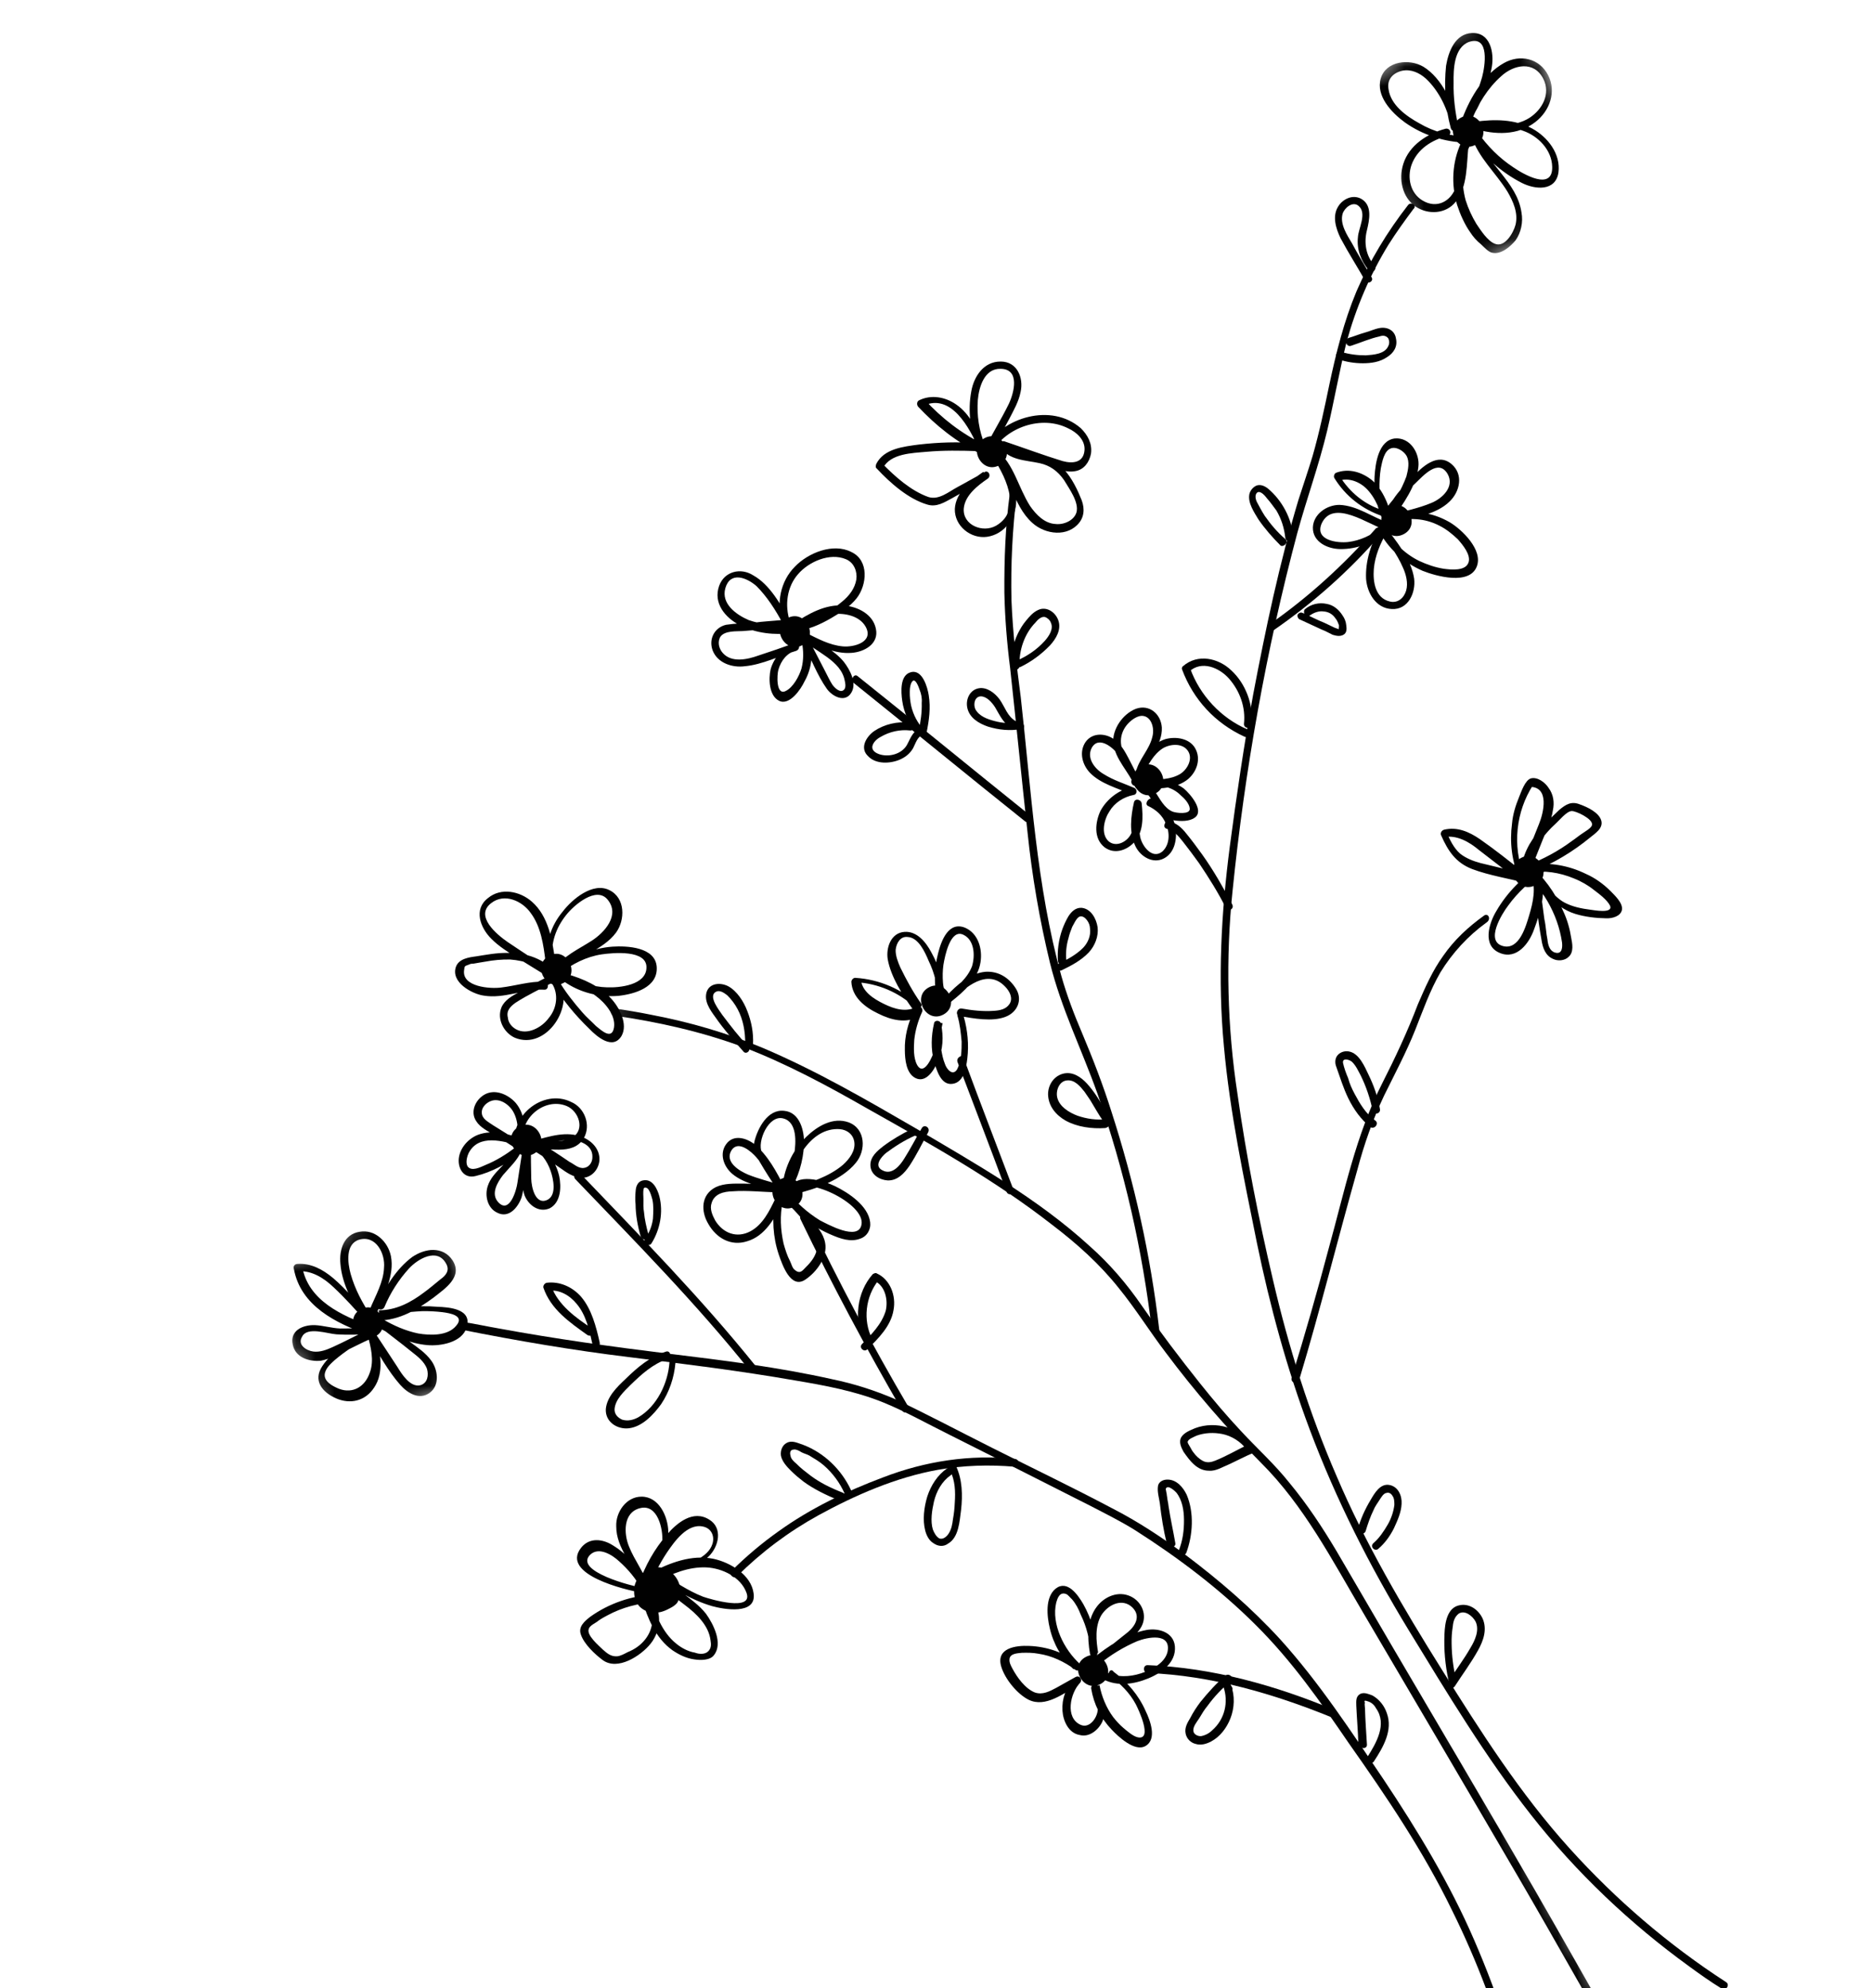 <svg width="98" height="104" viewBox="0 0 98 104" fill="none" xmlns="http://www.w3.org/2000/svg">
<path d="M33.635 83.058C33.122 83.001 29.985 82.189 30.888 81.324C31.345 80.902 32.037 81.345 32.385 81.668C32.866 82.096 33.28 82.587 33.586 83.159C33.692 83.357 34.038 83.249 33.953 83.04C33.721 82.275 33.203 81.638 32.912 80.904C32.634 80.239 32.592 79.12 33.484 78.898C34.414 78.653 34.703 79.999 34.652 80.661C34.557 81.524 34.05 82.277 33.581 82.959C33.702 82.997 33.824 83.084 33.965 83.111C34.184 82.433 34.506 81.806 34.898 81.214C35.28 80.655 35.952 79.686 36.775 79.856C37.227 79.946 37.398 80.362 37.28 80.754C37.162 81.149 36.82 81.406 36.485 81.585C35.768 81.945 34.965 82.144 34.212 82.393C34.258 82.522 34.321 82.641 34.333 82.76C35.159 82.319 36.027 81.958 36.956 81.995C37.786 82.034 38.769 82.5 39.062 83.334C39.409 84.316 37.194 83.67 36.792 83.53C35.994 83.221 35.271 82.717 34.548 82.265C34.396 82.168 34.173 82.364 34.258 82.522C34.674 83.113 35.274 83.528 35.836 83.964C36.428 84.411 37.084 85.025 37.177 85.814C37.214 86.023 37.219 86.224 37.053 86.387C36.889 86.552 36.579 86.54 36.358 86.454C35.996 86.393 35.641 86.202 35.365 85.969C34.649 85.386 34.313 84.473 34.04 83.629C33.922 83.692 33.804 83.755 33.705 83.808C34.31 84.323 34.215 85.186 33.761 85.758C33.52 86.064 33.208 86.282 32.833 86.432C32.656 86.526 32.459 86.631 32.29 86.646C31.971 86.663 31.787 86.509 31.551 86.303C31.336 86.089 30.661 85.534 30.811 85.202C30.865 85.019 31.201 84.891 31.318 84.777C31.483 84.663 31.642 84.578 31.798 84.495C32.565 84.085 33.406 83.865 34.244 83.823C34.483 83.798 34.532 83.417 34.252 83.413C33.047 83.473 31.87 83.873 30.882 84.578C30.581 84.816 30.249 85.095 30.39 85.501C30.553 85.998 31.118 86.535 31.538 86.845C32.323 87.416 33.537 86.614 34.037 85.991C34.616 85.276 34.694 84.144 33.926 83.512C33.794 83.405 33.506 83.482 33.592 83.691C33.9 84.694 34.309 85.695 35.176 86.324C35.531 86.565 35.906 86.747 36.316 86.806C36.648 86.858 37.157 86.866 37.36 86.58C37.841 85.966 37.321 84.95 36.937 84.417C36.254 83.563 35.193 83.139 34.538 82.245C34.431 82.327 34.335 82.43 34.247 82.502C35.191 83.089 36.178 83.706 37.254 84.019C37.848 84.185 39.585 84.502 39.432 83.365C39.314 82.386 38.207 81.733 37.323 81.544C36.188 81.314 35.033 81.751 34.011 82.297C33.815 82.402 33.924 82.75 34.131 82.665C34.704 82.461 35.268 82.287 35.861 82.072C36.286 81.921 36.75 81.749 37.08 81.421C37.614 80.907 37.825 79.931 37.114 79.498C36.27 78.959 35.413 79.67 34.901 80.273C34.244 81.031 33.75 81.904 33.428 82.863C33.365 83.074 33.648 83.228 33.812 83.013C34.365 82.159 34.998 81.212 34.967 80.112C34.944 79.312 34.474 78.292 33.566 78.294C32.757 78.294 32.212 79.12 32.243 79.839C32.237 81.01 33.159 81.839 33.48 82.912C33.608 82.869 33.727 82.806 33.845 82.792C33.434 82.022 32.825 81.305 32.072 80.845C31.533 80.498 30.832 80.415 30.398 80.976C29.321 82.364 32.739 83.18 33.541 83.311C33.867 83.493 33.895 83.122 33.635 83.058Z" fill="#010101"/>
<path d="M33.752 82.616C33.23 82.869 33.273 83.707 33.742 84.017C34.229 84.315 34.892 84.139 35.27 83.708C35.555 83.201 35.243 82.428 34.657 82.233C34.084 82.056 33.408 82.493 33.336 83.116" fill="#010101"/>
<path d="M33.656 82.439C33.154 82.681 33.073 83.334 33.296 83.799C33.55 84.324 34.214 84.476 34.717 84.284C34.846 84.241 34.984 84.168 35.12 84.095C35.239 84.031 35.386 83.927 35.452 83.815C35.586 83.592 35.587 83.262 35.579 83.011C35.473 82.484 35.021 82.013 34.451 81.988C33.822 81.993 33.248 82.479 33.176 83.102C33.159 83.211 33.261 83.309 33.372 83.326C33.483 83.344 33.58 83.241 33.595 83.13C33.584 83.061 33.65 82.949 33.698 82.897C33.747 82.796 33.774 82.756 33.871 82.653C34.016 82.499 34.154 82.425 34.362 82.391C34.532 82.377 34.712 82.381 34.844 82.488C34.907 82.558 34.978 82.594 35.05 82.684L35.06 82.704C35.071 82.724 35.092 82.763 35.092 82.763C35.123 82.823 35.134 82.843 35.165 82.901C35.176 82.921 35.176 82.921 35.165 82.901L35.176 82.921C35.187 82.941 35.187 82.941 35.19 82.99C35.2 83.01 35.2 83.01 35.202 83.061L35.213 83.13C35.235 83.22 35.208 83.31 35.18 83.402C35.171 83.432 35.171 83.432 35.154 83.493C35.154 83.493 35.104 83.543 35.144 83.522L35.124 83.532C35.104 83.543 35.066 83.564 35.056 83.594C34.989 83.656 34.89 83.708 34.811 83.751C34.634 83.845 34.446 83.871 34.226 83.886C34.157 83.897 34.026 83.841 33.975 83.842C33.945 83.833 33.875 83.793 33.854 83.755C33.833 83.715 33.865 83.775 33.854 83.755L33.843 83.735C33.833 83.715 33.812 83.675 33.781 83.666L33.77 83.646C33.76 83.627 33.739 83.588 33.739 83.588C33.728 83.568 33.707 83.528 33.696 83.508C33.707 83.528 33.686 83.488 33.686 83.488C33.643 83.359 33.632 83.339 33.678 83.188C33.678 83.188 33.667 83.168 33.687 83.158C33.695 83.128 33.695 83.128 33.713 83.067L33.724 83.038C33.743 83.027 33.733 83.007 33.771 82.987C33.811 82.965 33.78 82.956 33.82 82.935C33.8 82.945 33.839 82.925 33.839 82.925L33.859 82.914C33.879 82.903 33.919 82.882 33.937 82.872C34.017 82.83 34.072 82.698 34.02 82.599C33.864 82.403 33.754 82.386 33.656 82.439Z" fill="#010101"/>
<mask id="mask0_1461_12734" style="mask-type:luminance" maskUnits="userSpaceOnUse" x="13" y="62" width="14" height="14">
<path d="M13.22 66.93L22.06 62.208L26.676 70.852L17.836 75.573L13.22 66.93Z" fill="white"/>
</mask>
<g mask="url(#mask0_1461_12734)">
<path d="M20.122 68.358C20.421 67.64 20.86 66.948 21.402 66.355C21.867 65.852 22.868 65.266 23.331 66.086C23.552 66.451 23.339 66.717 23.045 66.925C22.762 67.151 22.471 67.409 22.178 67.617C21.494 68.134 20.726 68.544 19.818 68.546C19.823 68.695 19.867 68.826 19.849 68.936C20.572 68.727 21.328 68.629 22.065 68.591C22.415 68.581 22.805 68.602 23.155 68.644C23.537 68.694 24.338 68.825 23.865 69.357C23.42 69.899 22.491 69.862 21.879 69.757C21.227 69.622 20.599 69.348 20.012 69.001C19.789 68.868 19.607 69.193 19.792 69.347C20.364 69.805 20.945 70.231 21.528 70.706C21.835 70.948 22.212 71.23 22.343 71.618C22.432 71.926 22.384 72.357 21.989 72.466C21.473 72.59 21.024 71.89 20.803 71.525C20.395 70.905 19.978 70.264 19.591 69.683C19.467 69.495 19.179 69.574 19.227 69.803C19.394 70.449 19.594 71.155 19.344 71.821C19.096 72.539 18.468 72.924 17.741 72.653C17.418 72.521 16.902 72.263 17 71.831C17.071 71.538 17.313 71.332 17.518 71.145C18.093 70.661 18.73 70.246 19.41 69.908C19.644 69.783 19.465 69.447 19.23 69.572C18.628 69.868 18.019 70.193 17.409 70.468C17.083 70.616 16.747 70.744 16.398 70.704C16.016 70.653 15.548 70.345 15.806 69.927C16.07 69.38 17.138 69.774 17.609 69.803C18.208 69.838 18.838 69.831 19.404 69.757C19.612 69.723 19.584 69.433 19.433 69.387C17.901 68.834 16.11 68.037 15.809 66.243C15.741 66.305 15.664 66.397 15.617 66.497C16.335 66.471 16.945 66.856 17.457 67.343C18.064 67.909 18.579 68.498 19.126 69.093C19.29 69.26 19.594 69.072 19.428 68.857C18.969 68.187 18.569 67.436 18.346 66.64C18.189 66.065 18.06 65.066 18.803 64.847C19.684 64.606 20.163 65.594 20.093 66.316C20.065 67.069 19.655 67.769 19.367 68.458C19.264 68.69 19.655 68.811 19.76 68.577C20.102 67.659 20.645 66.734 20.455 65.717C20.304 64.961 19.616 64.287 18.811 64.437C17.997 64.568 17.74 65.364 17.811 66.113C17.892 67.162 18.461 68.229 19.066 69.076C19.173 68.993 19.291 68.93 19.368 68.838C18.72 68.193 18.12 67.447 17.423 66.854C16.882 66.406 16.274 66.072 15.565 66.119C15.417 66.123 15.33 66.244 15.374 66.375C15.729 68.317 17.583 69.233 19.286 69.821C19.304 69.71 19.299 69.561 19.316 69.449C18.788 69.502 18.328 69.494 17.8 69.498C17.359 69.479 16.906 69.34 16.466 69.32C15.827 69.306 15.157 69.613 15.318 70.34C15.448 71.008 16.154 71.241 16.781 71.184C17.217 71.103 17.59 70.904 17.995 70.713C18.497 70.471 18.948 70.23 19.442 70.017C19.379 69.899 19.315 69.779 19.262 69.681C18.426 70.102 17.384 70.659 16.859 71.474C16.371 72.216 16.848 72.825 17.576 73.148C18.334 73.479 19.117 73.29 19.576 72.587C20.113 71.793 19.893 70.766 19.678 69.891C19.549 69.934 19.431 69.997 19.312 70.01C19.824 70.829 20.299 71.718 20.939 72.443C21.321 72.874 21.931 73.26 22.478 72.865C23.027 72.472 22.912 71.644 22.559 71.171C22.269 70.768 21.841 70.487 21.463 70.208C21.024 69.859 20.525 69.49 20.086 69.141C19.999 69.262 19.951 69.365 19.866 69.485C20.645 69.907 21.456 70.287 22.356 70.366C23.047 70.429 24.18 70.231 24.416 69.444C24.728 68.465 23.497 68.384 22.877 68.36C21.847 68.275 20.822 68.391 19.793 68.688C19.586 68.773 19.605 69.092 19.824 69.078C20.901 69.06 21.824 68.516 22.694 67.874C23.28 67.409 24.24 66.794 23.676 65.927C23.174 65.18 22.25 65.292 21.565 65.759C20.734 66.38 20.123 67.367 19.723 68.319C19.637 68.491 20.03 68.611 20.122 68.358Z" fill="#010101"/>
</g>
<path d="M24.151 69.561C27.061 70.139 29.98 70.638 32.925 70.996C35.821 71.353 38.717 71.712 41.585 72.212C43.14 72.474 44.736 72.764 46.221 73.368C47.382 73.84 48.539 74.492 49.674 75.054C52.154 76.293 54.617 77.544 57.109 78.804C57.879 79.205 58.668 79.596 59.391 80.049C61.647 81.485 63.812 83.122 65.703 85.008C67.583 86.874 69.073 88.999 70.573 91.194C72.551 93.998 74.481 96.853 75.977 99.94C77.302 102.609 78.341 105.408 79.121 108.242C79.356 109.107 79.571 109.982 79.766 110.868C79.835 111.137 80.211 111.037 80.143 110.769C79.433 107.592 78.435 104.494 77.139 101.503C75.867 98.551 74.18 95.769 72.395 93.091C70.705 90.589 69.034 88.028 66.992 85.767C65.477 84.112 63.798 82.672 62.023 81.335C60.809 80.433 59.558 79.604 58.2 78.908C56.121 77.808 54.016 76.799 51.91 75.74C50.217 74.89 48.524 73.991 46.836 73.193C45.784 72.739 44.684 72.385 43.55 72.153C40.738 71.522 37.842 71.163 34.976 70.814C32.002 70.448 29.056 70.04 26.085 69.493C25.473 69.388 24.87 69.254 24.209 69.15C24.038 69.113 23.919 69.508 24.151 69.561Z" fill="#010101"/>
<path d="M38.568 82.456C39.838 81.194 41.264 80.126 42.827 79.266C44.742 78.218 46.873 77.283 49.086 76.888C50.427 76.655 51.744 76.613 53.096 76.729C53.356 76.742 53.374 76.352 53.104 76.319C50.751 76.076 48.415 76.434 46.194 77.29C44.278 78.01 42.408 78.906 40.745 80.1C39.865 80.722 39.046 81.414 38.27 82.183C38.105 82.347 38.383 82.63 38.568 82.456Z" fill="#010101"/>
<path d="M60.045 87.519C63.373 87.647 66.665 88.608 69.736 89.863C69.968 89.966 70.086 89.573 69.854 89.468C66.763 88.174 63.431 87.236 60.053 87.109C59.793 87.095 59.786 87.506 60.045 87.519Z" fill="#010101"/>
<path d="M41.891 63.794C43.526 67.187 45.309 70.527 47.2 73.783C47.327 74.02 47.701 73.82 47.535 73.605C45.624 70.359 43.86 67.008 42.226 63.615C42.137 63.356 41.764 63.556 41.891 63.794Z" fill="#010101"/>
<path d="M30.101 61.684C33.241 64.96 36.428 68.183 39.256 71.728C39.441 71.933 39.723 71.657 39.546 71.471C36.69 67.917 33.533 64.701 30.392 61.425C30.226 61.21 29.915 61.477 30.101 61.684Z" fill="#010101"/>
<mask id="mask1_1461_12734" style="mask-type:luminance" maskUnits="userSpaceOnUse" x="31" y="42" width="57" height="80">
<path d="M31.565 52.586L50.817 42.304L87.853 111.651L68.601 121.933L31.565 52.586Z" fill="white"/>
</mask>
<g mask="url(#mask1_1461_12734)">
<path d="M32.129 53.131C34.424 53.454 36.695 53.969 38.834 54.756C41.114 55.621 43.314 56.807 45.426 58.017C48.714 59.867 52.061 61.736 55.054 64.075C56.329 65.044 57.539 66.124 58.543 67.391C59.424 68.471 60.167 69.674 61.007 70.774C62.513 72.788 64.165 74.701 65.964 76.507C68.225 78.754 69.705 81.62 71.322 84.363C74.041 88.982 76.749 93.58 79.46 98.227C81.57 101.85 83.592 105.492 85.713 109.135C86.187 109.974 86.691 110.822 87.224 111.679C87.351 111.917 87.726 111.717 87.559 111.5C85.093 107.357 82.755 103.12 80.349 98.946C77.889 94.673 75.36 90.41 72.862 86.158C71.883 84.469 70.898 82.812 69.932 81.144C69.186 79.891 68.392 78.69 67.473 77.581C66.696 76.6 65.772 75.771 64.939 74.871C64.177 74.059 63.484 73.236 62.8 72.382C61.734 71.046 60.706 69.69 59.728 68.283C58.945 67.15 58.068 66.122 57.013 65.186C54.295 62.701 51.048 60.88 47.911 59.025C45.312 57.519 42.713 56.011 39.934 54.829C38.044 54.035 36.101 53.473 34.104 53.092C33.451 52.958 32.759 52.844 32.127 52.751C31.907 52.715 31.898 53.126 32.129 53.131Z" fill="#010101"/>
</g>
<path d="M50.097 55.55C50.951 57.81 51.824 60.062 52.669 62.353C52.776 62.601 53.111 62.423 53.003 62.174C52.149 59.914 51.276 57.662 50.431 55.371C50.393 55.112 50.02 55.311 50.097 55.55Z" fill="#010101"/>
<path d="M44.662 35.723C47.666 38.132 50.643 40.58 53.636 42.968C53.82 43.124 54.04 42.778 53.856 42.622C50.852 40.214 47.875 37.766 44.881 35.377C44.687 35.202 44.478 35.568 44.662 35.723Z" fill="#010101"/>
<path d="M52.831 25.85C52.602 27.548 52.541 29.281 52.551 31.003C52.579 32.334 52.689 33.672 52.856 34.979C53.169 37.836 53.45 40.682 53.762 43.537C53.998 45.823 54.394 48.127 54.938 50.375C55.526 52.754 56.597 54.9 57.411 57.181C58.835 61.222 59.775 65.393 60.277 69.646C60.304 69.884 60.702 69.825 60.653 69.545C60.202 65.672 59.353 61.858 58.148 58.135C57.709 56.744 57.179 55.376 56.611 54.028C56.204 53.078 55.826 52.086 55.537 51.071C54.222 46.339 53.958 41.349 53.41 36.488C53.189 34.801 52.991 33.104 52.923 31.414C52.879 29.533 52.975 27.678 53.199 25.831C53.273 25.588 52.864 25.579 52.831 25.85Z" fill="#010101"/>
<path d="M73.667 10.735C72.588 12.123 71.673 13.628 70.972 15.247C70.318 16.815 69.907 18.457 69.555 20.118C69.301 21.345 69.029 22.634 68.676 23.864C68.448 24.619 68.19 25.366 67.943 26.134C66.942 29.463 66.222 32.895 65.572 36.316C65.09 38.96 64.697 41.633 64.346 44.285C63.897 47.75 63.707 51.228 64.038 54.733C64.349 58.199 65.076 61.596 65.763 65.013C66.447 68.33 67.331 71.592 68.521 74.765C69.904 78.445 71.663 81.926 73.706 85.279C75.718 88.572 77.731 91.917 80.105 94.94C82.478 97.965 85.291 100.628 88.379 102.865C88.919 103.26 89.49 103.668 90.09 104.034C90.313 104.167 90.533 103.821 90.31 103.688C87.299 101.739 84.545 99.376 82.131 96.702C79.532 93.823 77.484 90.601 75.432 87.328C73.382 84.055 71.439 80.75 69.94 77.233C68.507 73.934 67.43 70.498 66.609 66.973C65.858 63.769 65.214 60.532 64.751 57.249C64.21 53.729 64.125 50.117 64.492 46.593C65.129 40.31 66.244 34.026 67.874 27.898C68.37 26.083 69.008 24.346 69.445 22.512C69.801 21.003 70.075 19.434 70.45 17.912C70.947 16.099 71.675 14.388 72.648 12.801C73.059 12.152 73.509 11.529 73.951 10.938C74.176 10.743 73.811 10.531 73.667 10.735Z" fill="#010101"/>
<path d="M71.97 27.663C70.336 29.526 68.469 31.235 66.444 32.646C66.218 32.792 66.408 33.149 66.623 32.982C68.709 31.539 70.597 29.87 72.266 27.937C72.423 27.753 72.125 27.48 71.97 27.663Z" fill="#010101"/>
<path d="M77.645 47.9C76.825 48.49 76.095 49.16 75.511 50.004C74.944 50.79 74.57 51.651 74.186 52.54C73.64 53.976 73 55.334 72.311 56.692C70.941 59.379 70.338 62.367 69.534 65.261C68.931 67.537 68.278 69.817 67.585 72.067C67.503 72.34 67.895 72.46 67.976 72.187C69.07 68.556 69.981 64.87 71.022 61.189C71.373 59.86 71.835 58.546 72.417 57.32C72.975 56.185 73.58 55.05 74.045 53.886C74.455 52.854 74.814 51.824 75.365 50.869C75.985 49.854 76.818 48.951 77.767 48.267C78.051 48.09 77.861 47.734 77.645 47.9Z" fill="#010101"/>
<path d="M58.094 87.7C58.624 88.075 59.107 88.555 59.424 89.148C59.561 89.405 60.327 91.028 59.544 90.886C59.293 90.843 58.955 90.542 58.771 90.386C58.587 90.23 58.401 90.025 58.246 89.828C57.881 89.336 57.646 88.752 57.528 88.154C57.399 88.197 57.282 88.259 57.161 88.273C57.283 88.64 57.464 89.027 57.436 89.448C57.408 89.869 57.005 90.439 56.54 90.23C55.711 89.86 56.002 88.562 56.506 88.039C56.653 87.885 56.505 87.608 56.268 87.734C55.934 87.913 55.591 88.121 55.257 88.3C54.922 88.478 54.549 88.678 54.145 88.538C53.63 88.33 53.214 87.74 52.971 87.285C52.897 87.147 52.802 86.969 52.818 86.809C52.829 86.498 53.228 86.488 53.467 86.463C53.766 86.455 54.046 86.457 54.327 86.51C55.038 86.613 55.686 86.928 56.268 87.353C56.441 87.49 56.693 87.203 56.507 87.048C55.689 86.317 54.991 84.962 55.267 83.825C55.331 83.613 55.44 83.251 55.793 83.392C55.895 83.438 55.998 83.586 56.091 83.665C56.286 83.89 56.434 84.166 56.554 84.484C56.851 85.087 57.021 85.783 57.071 86.493C57.221 86.489 57.35 86.446 57.459 86.463C57.351 85.836 57.281 85.087 57.623 84.498C57.936 83.999 58.615 83.611 59.155 84.009C59.769 84.493 59.407 85.093 58.918 85.457C58.352 85.911 57.786 86.365 57.229 86.789C57.313 86.898 57.414 86.996 57.487 87.083C58.102 86.577 58.788 86.159 59.508 85.852C60.031 85.649 61.282 85.388 61.09 86.403C60.94 87.067 60.083 87.45 59.46 87.605C58.855 87.751 58.203 87.716 57.675 87.34C57.451 87.205 57.272 87.529 57.455 87.684C58.159 88.198 59.026 88.167 59.797 87.907C60.55 87.659 61.452 87.125 61.477 86.274C61.512 85.442 60.694 85.141 59.98 85.27C58.948 85.465 57.959 86.121 57.169 86.772C56.965 86.956 57.232 87.219 57.428 87.065C57.896 86.713 58.335 86.352 58.803 85.999C59.145 85.742 59.508 85.471 59.717 85.105C60.048 84.496 59.748 83.794 59.17 83.517C58.524 83.204 57.804 83.511 57.4 84.033C56.86 84.727 56.888 85.677 57.031 86.514C57.078 86.743 57.436 86.704 57.419 86.484C57.353 85.555 57.118 84.69 56.678 83.91C56.394 83.426 55.842 82.63 55.236 83.105C54.67 83.56 54.78 84.568 54.927 85.174C55.111 85.991 55.542 86.751 56.177 87.327C56.263 87.204 56.371 87.121 56.417 87.019C55.682 86.448 54.785 86.139 53.856 86.103C53.157 86.07 52.091 86.207 52.389 87.19C52.588 87.845 53.229 88.621 53.817 88.917C54.707 89.355 55.654 88.571 56.421 88.161C56.338 88.054 56.274 87.934 56.182 87.857C55.766 88.308 55.553 88.854 55.591 89.494C55.626 90.034 55.913 90.667 56.495 90.763C56.999 90.9 57.486 90.488 57.683 90.051C57.934 89.436 57.677 88.761 57.46 88.216C57.375 88.007 57.059 88.124 57.094 88.335C57.229 89.152 57.599 89.893 58.165 90.481C58.515 90.852 59.376 91.662 59.936 91.337C60.555 90.981 60.177 89.99 59.942 89.506C59.569 88.663 58.981 87.987 58.267 87.454C58.12 87.228 57.89 87.554 58.094 87.7Z" fill="#010101"/>
<path d="M64.112 87.656C63.644 88.058 63.199 88.55 62.804 89.041C62.612 89.296 62.43 89.571 62.27 89.885C62.135 90.109 61.974 90.372 62.032 90.673C62.08 90.951 62.296 91.167 62.559 91.23C62.83 91.314 63.118 91.235 63.373 91.099C63.825 90.857 64.171 90.418 64.376 89.902C64.591 89.358 64.621 88.706 64.407 88.16C64.278 88.203 64.159 88.266 64.04 88.279C64.072 88.339 64.083 88.359 64.114 88.417C64.241 88.655 64.614 88.456 64.448 88.238C64.417 88.18 64.407 88.16 64.375 88.1C64.27 87.904 63.923 88.012 64.009 88.221C64.291 89.034 64.088 89.93 63.435 90.507C63.271 90.672 63.074 90.777 62.846 90.822C62.676 90.836 62.444 90.731 62.438 90.531C62.422 90.313 62.625 90.076 62.749 89.883C62.882 89.66 63.015 89.436 63.169 89.253C63.534 88.752 63.922 88.342 64.41 87.93C64.596 87.805 64.326 87.491 64.112 87.656Z" fill="#010101"/>
<path d="M71.522 91.269C71.484 90.629 71.437 90.019 71.419 89.37C71.406 89.3 71.414 89.219 71.402 89.15C71.412 89.119 71.418 89.039 71.387 88.981C71.396 88.95 71.396 88.95 71.387 88.981C71.407 88.97 71.457 88.967 71.457 88.967C71.487 88.976 71.547 88.996 71.578 89.005C71.759 89.06 71.902 89.187 71.997 89.365C72.59 90.191 72.009 91.187 71.542 91.919C71.409 92.143 71.754 92.365 71.888 92.141C72.376 91.397 72.888 90.514 72.563 89.621C72.442 89.253 72.184 88.91 71.818 88.699C71.626 88.624 71.393 88.52 71.186 88.605C70.931 88.741 70.959 88.98 70.964 89.23C70.995 89.9 71.054 90.581 71.073 91.229C71.14 91.499 71.53 91.52 71.522 91.269Z" fill="#010101"/>
<path d="M76.176 87.82C76.038 87.233 75.96 86.614 75.952 85.983C75.944 85.683 75.964 85.392 76.016 85.061C76.039 84.82 76.111 84.578 76.326 84.412C76.65 84.213 77.049 84.535 77.207 84.831C77.419 85.276 77.175 85.813 76.946 86.189C76.595 86.809 76.162 87.37 75.78 87.98C75.647 88.203 75.992 88.425 76.127 88.201C76.527 87.581 76.969 86.99 77.33 86.34C77.615 85.832 77.827 85.236 77.571 84.662C77.358 84.216 76.899 83.877 76.394 83.969C75.717 84.076 75.602 84.901 75.579 85.472C75.542 86.304 75.615 87.103 75.788 87.899C75.855 88.169 76.242 88.088 76.176 87.82Z" fill="#010101"/>
<path d="M71.45 80.109C71.569 79.716 71.697 79.342 71.867 78.996C71.941 78.805 72.077 78.632 72.171 78.479C72.257 78.356 72.38 78.113 72.55 78.099C72.679 78.056 72.8 78.143 72.863 78.261C72.957 78.388 72.954 78.57 72.957 78.72C72.917 79.071 72.788 79.445 72.618 79.74C72.408 80.104 72.168 80.461 71.858 80.729C71.653 80.914 71.95 81.187 72.116 81.023C72.446 80.744 72.725 80.366 72.932 79.952C73.12 79.546 73.317 79.111 73.335 78.67C73.362 78.249 73.159 77.773 72.708 77.685C72.225 77.586 71.922 78.105 71.712 78.469C71.417 78.958 71.21 79.424 71.047 79.969C70.965 80.242 71.347 80.341 71.45 80.109Z" fill="#010101"/>
<path d="M71.946 58.611C71.445 58.243 71.143 57.72 70.868 57.206C70.731 56.95 70.612 56.682 70.535 56.394C70.428 56.145 70.329 55.869 70.273 55.619C70.214 55.321 70.595 55.421 70.739 55.547C70.945 55.743 71.072 56.03 71.199 56.268C71.485 56.851 71.693 57.477 71.821 58.094C71.89 58.363 72.265 58.263 72.198 57.995C72.09 57.367 71.873 56.772 71.608 56.227C71.396 55.782 71.116 55.119 70.604 55.01C70.403 54.965 70.175 55.012 70.01 55.175C69.846 55.34 69.833 55.601 69.918 55.808C70.115 56.364 70.291 56.931 70.546 57.456C70.831 58.039 71.215 58.569 71.706 58.968C71.95 59.092 72.17 58.746 71.946 58.611Z" fill="#010101"/>
<path d="M65.289 75.574C64.71 75.86 64.149 76.183 63.587 76.409C63.38 76.494 63.151 76.539 62.938 76.424C62.727 76.31 62.561 76.144 62.457 75.996C62.394 75.927 62.331 75.809 62.289 75.731C62.247 75.651 62.144 75.502 62.141 75.453C62.127 75.283 62.494 75.164 62.612 75.101C63.036 74.949 63.504 74.928 63.956 75.018C64.438 75.115 64.925 75.414 65.228 75.836C65.27 75.916 65.401 75.972 65.499 75.92C65.578 75.878 65.654 75.737 65.581 75.647C64.896 74.694 63.627 74.304 62.531 74.712C62.284 74.818 61.968 74.936 61.815 75.171C61.653 75.436 61.811 75.732 61.926 75.948C62.25 76.41 62.635 76.943 63.263 76.937C63.633 76.968 63.986 76.728 64.36 76.579C64.765 76.389 65.158 76.179 65.592 75.998C65.716 75.804 65.525 75.448 65.289 75.574Z" fill="#010101"/>
<path d="M61.496 80.727C61.388 80.098 61.239 79.442 61.14 78.785C61.125 78.613 61.082 78.484 61.067 78.315C61.045 78.226 61.053 78.145 61.019 78.037C61.028 78.006 60.975 77.906 61.004 77.865C61.117 77.653 61.487 78.013 61.55 78.082C61.86 78.475 61.945 79.014 61.949 79.495C61.955 80.075 61.881 80.598 61.677 81.113C61.573 81.346 61.966 81.466 62.069 81.234C62.413 80.314 62.488 79.13 62.092 78.199C61.911 77.813 61.57 77.411 61.11 77.402C60.85 77.389 60.594 77.526 60.583 77.786C60.551 78.058 60.649 78.386 60.686 78.644C60.769 79.364 60.876 80.042 61.047 80.738C61.154 81.035 61.542 80.957 61.496 80.727Z" fill="#010101"/>
<path d="M49.718 76.933C49.972 77.456 49.998 78.026 49.956 78.608C49.944 78.918 49.913 79.189 49.861 79.472C49.828 79.742 49.786 79.993 49.634 80.228C49.538 80.38 49.333 80.566 49.132 80.471C48.978 80.375 48.873 80.177 48.808 80.008C48.675 79.57 48.761 79.018 48.866 78.555C49 78 49.284 77.494 49.745 77.171C49.823 77.129 49.879 76.998 49.826 76.898C49.774 76.8 49.643 76.744 49.555 76.816C49.055 77.158 48.712 77.697 48.518 78.283C48.346 78.859 48.265 79.511 48.41 80.069C48.478 80.336 48.616 80.594 48.839 80.728C49.084 80.902 49.375 80.925 49.608 80.749C50.168 80.424 50.204 79.593 50.286 78.99C50.373 78.208 50.35 77.407 50.031 76.714C49.974 76.515 49.642 76.693 49.718 76.933Z" fill="#010101"/>
<path d="M44.092 78.084C43.484 77.848 42.909 77.571 42.398 77.185C42.143 76.99 41.888 76.797 41.662 76.563C41.529 76.454 41.375 76.309 41.36 76.138C41.315 76.01 41.35 75.839 41.501 75.836C41.629 75.791 41.842 75.906 41.924 75.965C42.066 76.041 42.206 76.068 42.348 76.145C42.612 76.307 42.867 76.452 43.102 76.655C43.573 77.065 43.947 77.577 44.192 78.131C44.299 78.379 44.653 78.19 44.526 77.952C44.036 76.894 43.133 76.004 42.021 75.582C41.751 75.499 41.456 75.325 41.16 75.483C40.925 75.609 40.824 75.892 40.861 76.152C40.919 76.45 41.166 76.725 41.383 76.938C41.599 77.154 41.823 77.338 42.038 77.504C42.58 77.901 43.226 78.214 43.873 78.479C44.234 78.54 44.314 78.168 44.092 78.084Z" fill="#010101"/>
<path d="M45.635 70.046C45.138 69.067 45.282 67.823 45.965 66.974C45.896 66.986 45.837 67.017 45.758 67.01C46.324 67.266 46.476 68.023 46.342 68.576C46.132 69.274 45.588 69.817 45.114 70.299C44.909 70.485 45.207 70.758 45.371 70.594C45.953 70.028 46.614 69.371 46.751 68.537C46.897 67.773 46.573 66.93 45.875 66.616C45.825 66.568 45.727 66.62 45.667 66.652C44.816 67.614 44.658 69.069 45.232 70.236C45.408 70.474 45.762 70.284 45.635 70.046Z" fill="#010101"/>
<path d="M35.03 71.24C34.961 72.344 34.378 73.569 33.395 74.144C33.141 74.281 32.852 74.358 32.551 74.266C32.319 74.161 32.143 73.975 32.156 73.714C32.192 73.213 32.649 72.791 32.978 72.462C33.561 71.898 34.135 71.363 34.925 71.092C35.171 70.987 35.071 70.608 34.824 70.715C34.003 70.976 33.36 71.522 32.729 72.139C32.292 72.55 31.758 73.064 31.698 73.706C31.657 74.387 32.297 74.783 32.895 74.718C33.61 74.639 34.201 73.994 34.594 73.453C35.015 72.822 35.273 72.075 35.34 71.303C35.461 71.01 35.051 70.999 35.03 71.24Z" fill="#010101"/>
<path d="M30.996 69.509C30.141 68.95 29.192 68.263 28.845 67.281C28.778 67.342 28.749 67.433 28.672 67.525C29.26 67.44 29.808 67.757 30.18 68.218C30.667 68.797 30.838 69.593 30.999 70.32C31.068 70.589 31.443 70.489 31.376 70.221C31.192 69.404 30.956 68.489 30.409 67.842C29.955 67.323 29.287 67.019 28.6 67.106C28.511 67.128 28.414 67.231 28.429 67.351C28.81 68.493 29.809 69.178 30.746 69.846C30.99 69.97 31.22 69.644 30.996 69.509Z" fill="#010101"/>
<path d="M33.929 64.591C33.827 64.213 33.725 63.785 33.694 63.395C33.657 63.186 33.663 63.005 33.666 62.774C33.671 62.594 33.634 62.385 33.679 62.184C33.717 62.063 33.889 62.149 33.93 62.227C34.023 62.355 34.079 62.554 34.135 62.753C34.204 63.071 34.183 63.414 34.164 63.754C34.115 64.135 33.975 64.49 33.745 64.816C33.611 65.039 33.958 65.26 34.092 65.037C34.538 64.315 34.712 63.41 34.5 62.584C34.398 62.206 34.143 61.632 33.627 61.754C33.399 61.801 33.286 62.013 33.263 62.254C33.239 62.496 33.226 62.755 33.254 62.995C33.26 63.575 33.367 64.153 33.522 64.68C33.609 64.939 33.996 64.859 33.929 64.591Z" fill="#010101"/>
<path d="M40.82 61.978C40.246 61.804 39.693 61.667 39.147 61.45C38.694 61.262 37.881 60.781 38.283 60.16C38.637 59.641 39.312 60.245 39.57 60.539C40.014 61.038 40.352 61.67 40.639 62.255C40.757 62.192 40.875 62.129 40.973 62.076C40.636 61.493 40.16 60.885 39.862 60.281C39.598 59.738 40.214 58.29 40.99 58.511C41.724 58.703 41.645 59.786 41.562 60.339C41.47 60.972 41.237 61.578 40.895 62.118C41.015 62.155 41.166 62.2 41.286 62.238C41.377 60.894 42.39 58.956 43.941 59.069C44.31 59.099 44.636 59.331 44.698 59.73C44.772 60.199 44.445 60.629 44.104 60.937C43.374 61.556 42.345 61.902 41.443 62.103C41.504 62.173 41.607 62.27 41.669 62.338C41.901 61.401 45.32 62.928 45.073 64.076C44.898 64.931 43.315 64.05 42.901 63.84C42.26 63.444 41.686 62.938 41.209 62.331C41.102 62.414 41.006 62.514 40.917 62.588C41.425 63.206 42.02 63.752 42.467 64.401C42.997 65.108 42.745 65.726 42.163 66.291C41.998 66.454 41.865 66.679 41.578 66.426C41.454 66.338 41.399 66.09 41.335 65.97C41.187 65.694 41.087 65.367 40.999 65.058C40.838 64.332 40.797 63.593 40.955 62.847C40.999 62.646 40.723 62.462 40.572 62.697C40.26 63.345 39.913 64.065 39.263 64.412C38.556 64.789 37.828 64.517 37.42 63.845C37.273 63.569 37.124 63.242 37.235 62.929C37.38 62.445 37.875 62.332 38.325 62.321C39.102 62.263 39.913 62.362 40.702 62.373C40.961 62.386 40.97 61.975 40.711 61.962C40.12 61.946 39.482 61.932 38.892 61.917C38.413 61.919 37.893 61.893 37.451 62.103C36.673 62.493 36.659 63.365 37.066 64.035C37.487 64.775 38.248 65.206 39.089 64.935C40.028 64.662 40.522 63.739 40.948 62.926C40.826 62.891 40.705 62.803 40.564 62.776C40.381 63.712 40.441 64.722 40.746 65.626C40.932 66.162 41.368 67.451 42.132 66.943C42.73 66.547 43.314 65.751 43.173 65.014C43.079 64.506 42.718 64.115 42.409 63.771C42.017 63.322 41.614 62.851 41.23 62.369C41.045 62.164 40.794 62.45 40.938 62.628C41.633 63.501 42.501 64.18 43.541 64.614C43.965 64.794 44.501 64.992 45.005 64.799C45.369 64.679 45.578 64.313 45.528 63.934C45.424 63.076 44.405 62.401 43.687 62.049C43.11 61.771 41.589 61.29 41.337 62.237C41.3 62.357 41.414 62.525 41.563 62.471C42.663 62.213 44.046 61.729 44.779 60.831C45.32 60.185 45.297 59.055 44.41 58.716C43.593 58.417 42.768 58.907 42.184 59.473C41.438 60.203 40.987 61.205 40.927 62.227C40.923 62.407 41.185 62.521 41.319 62.347C41.758 61.606 42.032 60.747 42.067 59.867C42.097 59.164 41.848 58.179 41.028 58.11C40.167 58.011 39.647 59.025 39.477 59.7C39.368 60.113 39.537 60.429 39.747 60.774C40.042 61.278 40.355 61.771 40.688 62.252C40.835 62.479 41.15 62.311 41.023 62.073C40.64 61.313 40.176 60.444 39.491 59.87C39.052 59.52 38.368 59.327 37.993 59.857C37.629 60.357 37.858 61.022 38.318 61.411C38.963 61.954 39.976 62.1 40.761 62.341C40.975 62.456 41.052 62.084 40.82 61.978Z" fill="#010101"/>
<path d="M27.424 59.888C26.885 59.54 26.316 59.183 25.786 58.857C25.542 58.683 25.208 58.53 25.209 58.2C25.192 57.98 25.376 57.756 25.573 57.651C26.053 57.369 26.604 57.736 26.844 58.14C27.149 58.663 27.117 59.313 27.055 59.907C27.205 59.902 27.334 59.859 27.444 59.877C27.028 58.626 28.449 57.36 29.651 57.86C30.268 58.114 30.635 59.086 29.949 59.504C29.27 59.892 28.391 59.523 27.656 59.661C27.701 59.791 27.725 59.93 27.757 60.039C28.351 59.873 29.044 59.657 29.692 59.641C30.231 59.607 31.017 59.849 30.996 60.519C31.005 60.819 30.804 61.104 30.474 61.103C30.214 61.09 29.998 60.874 29.795 60.779C29.236 60.393 28.626 60.007 28.044 59.631C27.823 59.497 27.642 59.822 27.825 59.977C28.294 60.287 28.625 60.719 28.81 61.254C28.953 61.661 29.148 62.547 28.616 62.78C27.993 63.037 27.806 62.07 27.796 61.669C27.788 61.09 27.772 60.54 27.776 59.978C27.789 59.718 27.399 59.697 27.367 59.969C27.275 60.602 27.165 61.245 27.073 61.878C27.024 62.259 26.66 63.521 26.073 62.895C25.662 62.454 26.024 61.854 26.322 61.466C26.678 61.047 27.058 60.718 27.275 60.222C27.347 60.029 27.086 59.916 26.948 60.039C26.48 60.392 25.97 60.715 25.389 60.949C25.142 61.055 24.671 61.307 24.462 61.012C24.356 60.814 24.428 60.523 24.522 60.319C25.042 59.306 26.331 59.684 27.206 59.953C27.478 60.036 27.557 59.664 27.326 59.559C26.63 59.347 25.875 59.115 25.172 59.313C24.617 59.456 24.121 59.949 24.018 60.513C23.914 61.075 24.241 61.688 24.886 61.521C25.739 61.32 26.554 60.859 27.218 60.352C27.117 60.306 26.994 60.217 26.893 60.171C26.594 60.889 25.767 61.279 25.52 62.047C25.354 62.541 25.504 63.199 26.009 63.436C26.608 63.752 27.09 63.188 27.284 62.655C27.403 62.26 27.43 61.839 27.519 61.436C27.594 60.964 27.662 60.522 27.727 60.03C27.579 60.034 27.467 60.016 27.317 60.02C27.321 60.501 27.324 60.931 27.329 61.412C27.338 61.762 27.32 62.152 27.441 62.52C27.645 63.046 28.196 63.461 28.767 63.208C29.358 62.892 29.373 62.072 29.258 61.523C29.086 60.777 28.629 60.157 27.998 59.733C27.912 59.856 27.865 59.956 27.779 60.079C28.186 60.368 28.623 60.618 29.031 60.909C29.376 61.131 29.714 61.432 30.108 61.553C30.713 61.788 31.289 61.352 31.361 60.73C31.422 60.038 30.817 59.523 30.165 59.388C29.33 59.199 28.432 59.552 27.63 59.752C27.361 59.818 27.462 60.196 27.731 60.13C28.634 59.977 29.958 60.514 30.547 59.539C30.938 58.849 30.582 57.946 29.895 57.652C28.406 56.899 26.494 58.479 27.031 60.097C27.11 60.106 27.41 60.098 27.424 59.888C27.513 59.153 27.487 58.303 26.992 57.706C26.599 57.255 25.901 56.941 25.341 57.266C24.861 57.548 24.59 58.176 24.922 58.657C25.122 58.983 25.567 59.203 25.892 59.384C26.339 59.654 26.766 59.933 27.224 60.223C27.457 60.327 27.626 59.983 27.424 59.888Z" fill="#010101"/>
<path d="M28.474 51.352C27.706 51.331 26.973 51.57 26.237 51.658C25.651 51.742 24.151 51.63 24.284 50.746C24.307 50.505 24.329 50.545 24.536 50.46C24.594 50.428 24.684 50.406 24.763 50.413C24.972 50.379 25.2 50.334 25.389 50.307C25.826 50.226 26.235 50.187 26.694 50.194C27.484 50.256 28.25 50.508 28.768 51.145C28.855 51.023 28.962 50.94 29.009 50.838C28.176 50.37 27.382 49.827 26.557 49.277C25.998 48.892 24.822 47.918 25.699 47.246C26.393 46.698 27.335 47.136 27.771 47.765C28.302 48.474 28.439 49.44 28.543 50.3C28.672 50.257 28.812 50.233 28.92 50.199C28.795 49.353 29.091 48.534 29.621 47.87C30.026 47.35 31.203 46.339 31.794 47.064C32.457 47.88 31.624 48.781 30.968 49.208C30.253 49.667 29.493 49.995 28.984 50.7C28.829 50.883 29.125 51.105 29.291 50.942C29.924 50.426 30.683 50.047 31.478 49.926C32.064 49.842 33.866 49.666 33.824 50.629C33.8 51.53 32.436 51.675 31.766 51.651C30.998 51.63 30.232 51.378 29.59 50.934C29.555 51.056 29.468 51.177 29.442 51.319C30.074 51.463 30.65 51.689 31.171 52.096C31.67 52.464 32.219 53.112 32.127 53.745C32.018 54.438 31.443 53.882 31.177 53.669C30.95 53.433 30.674 53.2 30.466 52.955C30.014 52.436 29.558 51.867 29.2 51.245C29.082 51.308 28.964 51.371 28.865 51.424C29.242 51.984 29.144 52.746 28.709 53.259C28.345 53.759 27.578 54.169 26.999 53.843C26.786 53.728 26.59 53.501 26.573 53.232C26.482 52.874 26.696 52.657 26.969 52.46C27.586 52.056 28.276 51.738 28.925 51.392C29.16 51.266 28.981 50.93 28.746 51.056C28.204 51.319 27.693 51.592 27.153 51.906C26.818 52.085 26.405 52.306 26.237 52.699C25.986 53.316 26.366 54.027 26.932 54.285C28.59 54.974 30.129 52.603 29.23 51.253C29.084 51.027 28.729 51.216 28.895 51.431C29.441 52.309 30.092 53.104 30.821 53.807C31.223 54.228 32.061 54.948 32.519 54.195C32.871 53.576 32.407 52.706 31.983 52.246C31.375 51.58 30.516 51.201 29.65 50.953C29.439 50.888 29.288 51.172 29.501 51.337C30.316 51.917 31.343 52.181 32.359 52.096C33.194 52.005 34.422 51.656 34.362 50.595C34.302 49.536 32.802 49.473 32.045 49.522C30.999 49.598 29.973 50.043 29.164 50.704C29.288 50.792 29.369 50.9 29.471 50.947C30.172 49.988 31.513 49.755 32.233 48.787C32.713 48.124 32.729 46.972 31.88 46.563C31.019 46.133 29.937 47.04 29.446 47.683C28.828 48.42 28.517 49.349 28.663 50.336C28.712 50.616 29.088 50.515 29.041 50.237C28.901 49.17 28.695 47.932 27.834 47.173C27.209 46.62 26.215 46.413 25.532 46.981C24.762 47.569 25.13 48.543 25.715 49.118C26.094 49.499 26.593 49.817 27.08 50.116C27.68 50.481 28.29 50.867 28.889 51.231C29.102 51.346 29.296 51.091 29.13 50.925C28.5 50.171 27.532 49.824 26.533 49.849C25.976 49.843 25.449 49.946 24.912 50.03C24.534 50.08 24.018 50.152 23.859 50.566C23.564 51.385 24.7 51.997 25.302 52.082C26.384 52.266 27.406 51.72 28.496 51.773C28.726 51.776 28.734 51.366 28.474 51.352Z" fill="#010101"/>
<path d="M39.153 54.739C38.66 54.24 38.224 53.661 37.798 53.101C37.651 52.873 37.011 52.099 37.473 51.878C37.669 51.773 37.924 51.966 38.058 52.072C38.274 52.288 38.451 52.523 38.598 52.8C38.884 53.334 39.001 53.981 38.99 54.622C38.977 54.883 39.387 54.894 39.4 54.632C39.432 54.031 39.315 53.433 39.1 52.889C38.916 52.401 38.57 51.85 38.103 51.593C37.689 51.382 37.131 51.426 36.974 51.89C36.828 52.374 37.142 52.816 37.421 53.2C37.869 53.85 38.376 54.418 38.88 54.986C39.027 55.212 39.339 54.945 39.153 54.739Z" fill="#010101"/>
<path d="M48.231 59.013C47.926 59.531 47.643 60.088 47.327 60.586C47.099 60.963 46.675 61.493 46.178 61.226C45.702 60.997 46.108 60.527 46.351 60.321C46.822 59.969 47.33 59.646 47.883 59.402C48.119 59.276 47.939 58.94 47.703 59.066C47.181 59.319 46.681 59.612 46.212 59.963C45.909 60.202 45.52 60.51 45.542 60.981C45.567 61.452 46.014 61.72 46.434 61.75C46.953 61.776 47.32 61.377 47.589 60.981C47.952 60.43 48.254 59.813 48.558 59.245C48.698 58.99 48.363 58.788 48.231 59.013Z" fill="#010101"/>
<path d="M50.096 53.136C50.229 53.573 50.273 54.033 50.315 54.492C50.318 54.922 50.305 55.513 50.079 55.94C49.85 56.316 49.519 55.933 49.43 55.626C49.344 55.417 49.299 55.188 49.262 54.979C49.167 54.47 49.215 53.989 49.32 53.526C49.21 53.508 49.06 53.511 48.95 53.495C49.043 53.952 49.047 54.433 48.902 54.917C48.811 55.22 48.352 56.353 47.986 55.71C47.786 55.336 47.809 54.815 47.837 54.393C47.893 53.882 48.039 53.398 48.236 52.961C48.33 52.81 48.174 52.562 47.978 52.667C47.407 52.972 46.803 52.787 46.257 52.521C45.709 52.253 45.069 51.859 45.04 51.188C44.971 51.251 44.873 51.303 44.816 51.385C45.936 51.448 47.048 51.919 47.867 52.7C48.022 52.846 48.337 52.678 48.171 52.463C47.755 51.873 47.417 51.24 47.11 50.617C46.982 50.329 46.851 49.992 46.863 49.682C46.903 49.332 47.112 48.966 47.492 49.017C48.062 49.042 48.404 49.824 48.587 50.261C48.904 50.904 49.065 51.63 49.116 52.339C49.265 52.337 49.393 52.292 49.505 52.309C49.336 51.713 49.279 51.084 49.361 50.481C49.438 50.009 49.725 48.56 50.413 48.903C50.991 49.18 51.024 49.998 50.86 50.544C50.62 51.181 50.054 51.635 49.526 52.069C49.609 52.176 49.713 52.275 49.786 52.362C50.494 51.654 51.662 50.624 52.599 51.621C52.826 51.857 53.015 52.212 52.823 52.517C52.643 52.793 52.326 52.86 52.006 52.879C51.448 52.922 50.858 52.856 50.326 52.76C50.075 52.717 49.956 53.11 50.208 53.153C50.93 53.276 51.913 53.461 52.605 53.194C53.236 52.958 53.516 52.301 53.161 51.727C52.805 51.156 52.255 50.789 51.547 50.837C50.712 50.928 50.09 51.513 49.519 52.099C49.314 52.285 49.592 52.568 49.776 52.393C50.45 51.856 51.17 51.217 51.303 50.333C51.413 49.639 51.18 48.824 50.493 48.531C49.624 48.182 49.245 49.223 49.084 49.867C48.86 50.724 48.856 51.614 49.089 52.48C49.176 52.688 49.505 52.69 49.477 52.45C49.411 51.521 49.185 50.626 48.722 49.806C48.448 49.293 47.983 48.703 47.325 48.749C46.617 48.797 46.35 49.575 46.448 50.184C46.616 51.11 47.232 52.075 47.793 52.842C47.899 52.76 48.018 52.697 48.094 52.605C47.202 51.736 46 51.236 44.77 51.155C44.659 51.139 44.561 51.241 44.545 51.352C44.579 52.172 45.263 52.695 45.941 53.019C46.601 53.353 47.393 53.563 48.072 53.177C47.989 53.068 47.886 52.971 47.815 52.882C47.504 53.53 47.324 54.235 47.344 54.937C47.348 55.418 47.41 56.146 47.895 56.394C48.452 56.68 48.882 55.97 49.059 55.544C49.35 54.907 49.37 54.235 49.242 53.568C49.205 53.359 48.895 53.347 48.871 53.537C48.72 54.202 48.7 54.873 48.868 55.519C49.001 55.957 49.225 56.802 49.852 56.696C50.438 56.612 50.555 55.837 50.612 55.375C50.7 54.643 50.627 53.893 50.427 53.187C50.427 52.807 50.051 52.907 50.096 53.136Z" fill="#010101"/>
<path d="M41.299 32.642C40.583 32.721 39.853 32.679 39.167 32.436C38.51 32.151 37.725 31.58 37.951 30.773C38.204 29.877 39.062 30.205 39.584 30.662C40.129 31.21 40.569 31.89 40.96 32.62C41.065 32.818 41.412 32.71 41.326 32.502C41.051 31.658 41.173 30.704 41.753 30.039C42.314 29.384 43.416 28.896 44.265 29.255C44.69 29.434 44.863 29.901 44.806 30.312C44.729 30.785 44.431 31.172 44.061 31.473C43.369 32.071 42.426 32.575 41.49 32.668C41.533 32.797 41.596 32.915 41.611 33.036C42.207 32.641 42.864 32.213 43.601 32.125C44.197 32.061 44.961 32.212 45.286 32.773C45.75 33.593 44.659 33.87 44.098 33.814C43.408 33.751 42.799 33.417 42.182 33.111C41.99 33.036 41.756 33.262 41.942 33.417C42.66 34.101 44.011 34.547 44.2 35.614C44.224 35.704 44.269 35.932 44.183 36.055C43.991 36.309 43.662 35.978 43.547 35.811C43.4 35.584 43.283 35.316 43.146 35.06C42.872 34.546 42.596 33.981 42.322 33.469C42.216 33.271 41.92 33.378 41.956 33.588C42.048 34.045 42.052 34.526 41.936 34.969C41.817 35.364 41.505 35.961 41.102 36.152C40.6 36.394 40.648 35.302 40.729 35.029C40.875 34.545 41.173 34.157 41.659 34.026C41.615 33.896 41.592 33.756 41.558 33.648C40.946 33.872 40.304 34.089 39.68 34.294C39.107 34.499 38.274 34.69 37.81 34.151C37.613 33.926 37.523 33.568 37.705 33.292C37.945 32.986 38.526 33.032 38.844 33.014C39.552 32.966 40.249 32.899 40.976 32.84C41.215 32.815 41.243 32.394 40.984 32.43C40.456 32.483 39.938 32.505 39.42 32.578C38.953 32.601 38.455 32.613 37.986 32.685C37.383 32.83 37.069 33.428 37.287 34.024C37.546 34.698 38.332 34.939 38.968 34.853C39.883 34.771 40.799 34.306 41.669 34.044C41.916 33.938 41.815 33.56 41.569 33.668C40.956 33.892 40.491 34.395 40.32 35.019C40.214 35.482 40.22 36.394 40.766 36.661C41.313 36.927 41.907 36.052 42.094 35.646C42.447 35.028 42.563 34.253 42.384 33.536C42.255 33.58 42.137 33.643 42.017 33.655C42.429 34.427 42.754 35.319 43.264 36.037C43.556 36.441 44.214 36.774 44.537 36.246C44.853 35.748 44.473 35.036 44.152 34.624C43.634 33.987 42.815 33.635 42.241 33.08C42.154 33.202 42.046 33.285 42 33.386C42.79 33.777 43.661 34.225 44.557 34.153C45.215 34.107 46.001 33.687 45.828 32.89C45.676 32.133 44.887 31.742 44.197 31.679C43.185 31.584 42.283 32.117 41.499 32.638C41.314 32.763 41.411 33.04 41.619 33.006C42.276 32.959 42.907 32.673 43.487 32.337C43.988 32.045 44.477 31.732 44.824 31.294C45.364 30.599 45.485 29.316 44.545 28.877C43.602 28.39 42.29 28.914 41.592 29.642C40.835 30.401 40.599 31.568 40.949 32.6C41.078 32.557 41.194 32.495 41.316 32.481C40.861 31.631 40.272 30.575 39.409 30.097C38.759 29.681 37.906 29.884 37.629 30.642C37.305 31.55 37.936 32.306 38.706 32.707C39.566 33.136 40.527 33.232 41.453 33.12C41.628 32.975 41.567 32.576 41.299 32.642Z" fill="#010101"/>
<path d="M51.499 23.26C50.305 22.679 49.273 21.883 48.366 20.894C48.348 21.006 48.322 21.097 48.316 21.226C49.773 20.549 50.735 22.398 51.205 23.467C51.312 23.715 51.667 23.526 51.54 23.288C51.219 22.546 51.105 21.717 51.162 20.926C51.222 20.233 51.513 19.264 52.362 19.294C53.381 19.308 53.057 20.549 52.785 21.126C52.399 21.916 51.92 22.678 51.544 23.44C51.41 23.663 51.756 23.885 51.891 23.661C52.649 22.34 54.508 21.703 55.895 22.41C56.331 22.609 56.772 23.009 56.746 23.529C56.706 24.212 56.129 24.265 55.596 24.12C54.6 23.814 53.59 23.438 52.572 23.094C52.43 23.016 52.247 23.242 52.321 23.38C52.8 24.089 53.648 24.067 54.391 24.229C54.933 24.346 55.341 24.637 55.676 25.119C55.938 25.563 56.468 26.27 56.323 26.805C56.195 27.229 55.662 27.462 55.231 27.412C54.663 27.386 54.22 26.936 53.898 26.474C53.269 25.489 53.065 24.302 52.145 23.525C51.992 23.378 51.678 23.546 51.842 23.762C52.53 24.765 53.564 26.653 52.12 27.499C51.423 27.897 50.362 27.473 50.427 26.601C50.487 25.908 51.171 25.39 51.67 25.047C51.895 24.901 51.705 24.547 51.491 24.711C50.998 24.974 50.558 25.235 50.085 25.487C49.634 25.728 49.118 26.181 48.564 25.996C47.655 25.669 46.837 24.938 46.167 24.254C46.179 24.323 46.183 24.423 46.194 24.492C46.591 23.721 47.718 23.704 48.465 23.636C49.381 23.553 50.249 23.571 51.15 23.599C51.409 23.612 51.417 23.202 51.157 23.189C50.127 23.103 49.109 23.139 48.086 23.255C47.259 23.365 46.254 23.47 45.847 24.271C45.821 24.362 45.795 24.453 45.875 24.511C46.587 25.275 47.538 26.111 48.525 26.397C49.009 26.545 49.42 26.274 49.813 26.064C50.432 25.708 51.021 25.393 51.63 25.019C51.566 24.899 51.503 24.781 51.45 24.683C50.785 25.139 50.004 25.759 49.959 26.622C49.936 27.524 50.803 28.202 51.648 28.082C52.563 27.949 53.167 27.092 53.171 26.202C53.162 25.24 52.619 24.363 52.118 23.614C52.011 23.697 51.893 23.76 51.816 23.853C52.889 24.777 52.947 26.396 54.012 27.352C54.7 27.975 55.88 28.106 56.478 27.331C56.776 26.944 56.741 26.453 56.529 26.008C56.302 25.443 55.944 24.772 55.473 24.363C55.085 24.061 54.652 23.912 54.181 23.834C53.66 23.756 52.99 23.732 52.646 23.232C52.538 23.315 52.491 23.415 52.394 23.518C53.111 23.77 53.816 24.004 54.532 24.256C55.046 24.413 55.714 24.767 56.279 24.643C56.718 24.562 56.996 24.185 57.083 23.732C57.157 23.209 56.914 22.755 56.544 22.395C54.999 21.06 52.476 21.824 51.513 23.43C51.636 23.517 51.736 23.564 51.86 23.651C52.182 23.073 52.514 22.464 52.816 21.896C53.053 21.438 53.3 21.003 53.397 20.519C53.573 19.764 53.219 18.912 52.362 18.914C51.473 18.905 50.957 19.69 50.82 20.473C50.629 21.49 50.77 22.557 51.156 23.519C51.274 23.456 51.392 23.392 51.491 23.34C51.139 22.538 50.774 21.665 50.021 21.154C49.46 20.767 48.727 20.626 48.087 20.942C47.969 21.005 47.954 21.165 48.037 21.273C48.975 22.271 50.026 23.106 51.233 23.706C51.523 23.729 51.732 23.363 51.499 23.26Z" fill="#010101"/>
<path d="M48.346 38.175C48.018 37.842 47.786 37.407 47.671 36.91C47.625 36.681 47.597 36.441 47.601 36.21C47.597 36.06 47.626 35.69 47.783 35.606C47.932 35.552 48.073 35.958 48.117 36.087C48.202 36.295 48.25 36.524 48.227 36.766C48.241 37.265 48.175 37.758 48.059 38.251C48.138 38.21 48.187 38.158 48.285 38.105C47.757 38.158 47.651 38.621 47.443 38.987C47.174 39.434 46.562 39.609 46.058 39.472C45.846 39.408 45.604 39.283 45.646 39.032C45.69 38.83 45.875 38.657 46.072 38.552C46.552 38.269 47.099 38.155 47.608 38.212C47.879 38.245 47.888 37.834 47.616 37.802C46.946 37.728 46.272 37.885 45.733 38.249C45.313 38.55 44.971 39.139 45.422 39.558C45.834 39.998 46.591 39.949 47.084 39.737C47.37 39.609 47.604 39.434 47.776 39.139C47.889 38.926 48.016 38.503 48.255 38.477C48.325 38.465 48.443 38.401 48.48 38.33C48.611 37.677 48.703 37.044 48.593 36.367C48.532 35.967 48.264 34.992 47.651 35.167C47.077 35.322 47.142 36.201 47.205 36.651C47.293 37.29 47.581 37.923 48.023 38.371C48.24 38.638 48.522 38.36 48.346 38.175Z" fill="#010101"/>
<path d="M53.317 37.78C52.879 37.862 52.459 37.832 52.047 37.722C51.665 37.623 51.231 37.472 51.031 37.097C50.913 36.829 51.002 36.426 51.33 36.428C51.641 36.44 51.909 36.755 52.067 37.002C52.319 37.425 52.5 37.861 52.957 38.1C53.057 38.148 53.157 38.146 53.243 38.023C53.29 37.922 53.267 37.783 53.164 37.735C52.709 37.495 52.584 36.978 52.293 36.575C52.033 36.23 51.626 35.941 51.229 36.002C50.762 36.073 50.517 36.559 50.609 37.017C50.714 37.545 51.203 37.844 51.697 38.012C52.27 38.187 52.83 38.243 53.456 38.138C53.666 38.154 53.605 37.754 53.317 37.78Z" fill="#010101"/>
<path d="M53.342 34.844C53.309 34.023 53.602 33.155 54.174 32.571C54.28 32.438 54.475 32.233 54.675 32.278C54.795 32.315 54.939 32.441 54.972 32.551C55.152 32.887 54.884 33.283 54.661 33.53C54.265 33.971 53.765 34.312 53.233 34.547C52.997 34.673 53.176 35.008 53.412 34.882C53.954 34.618 54.483 34.235 54.937 33.763C55.256 33.415 55.551 32.926 55.369 32.44C55.216 32.015 54.748 31.706 54.324 31.907C54.059 32.023 53.855 32.258 53.674 32.483C53.517 32.667 53.384 32.891 53.261 33.133C52.997 33.681 52.876 34.255 52.882 34.835C52.92 35.095 53.33 35.105 53.342 34.844Z" fill="#010101"/>
<path d="M55.794 50.274C55.752 49.864 55.791 49.463 55.908 49.069C55.952 48.868 56.027 48.676 56.102 48.484C56.196 48.331 56.29 48.078 56.456 47.964C56.632 47.87 56.798 48.035 56.879 48.144C56.973 48.271 57.027 48.42 57.032 48.571C57.083 48.95 56.924 49.313 56.682 49.571C56.324 49.94 55.851 50.192 55.389 50.413C55.153 50.539 55.332 50.876 55.568 50.749C56.07 50.507 56.581 50.234 56.968 49.824C57.289 49.476 57.483 48.989 57.43 48.511C57.366 48.062 57.081 47.529 56.581 47.49C56.271 47.478 56.059 47.694 55.906 47.928C55.773 48.151 55.668 48.384 55.586 48.606C55.392 49.141 55.309 49.744 55.356 50.304C55.378 50.393 55.48 50.491 55.599 50.478C55.749 50.475 55.816 50.363 55.794 50.274Z" fill="#010101"/>
<path d="M57.891 58.548C57.363 58.603 56.871 58.535 56.377 58.366C55.934 58.197 55.445 57.9 55.322 57.433C55.222 57.054 55.426 56.539 55.846 56.518C56.234 56.488 56.513 56.822 56.74 57.107C56.886 57.333 57.032 57.51 57.148 57.726C57.336 58.032 57.485 58.309 57.692 58.605C57.838 58.831 58.193 58.641 58.026 58.426C57.7 57.863 57.394 57.291 56.991 56.82C56.702 56.467 56.283 56.107 55.795 56.139C55.236 56.182 54.842 56.673 54.837 57.234C54.846 57.864 55.249 58.334 55.757 58.623C56.365 58.957 57.126 59.059 57.834 59.011C57.923 58.989 58.041 58.926 58.057 58.816C58.084 58.674 57.979 58.526 57.891 58.548Z" fill="#010101"/>
<path d="M65.265 38.155C63.891 37.569 62.769 36.365 62.269 34.956C62.259 34.986 62.232 35.076 62.214 35.137C62.875 34.529 63.794 34.928 64.301 35.496C64.878 36.152 65.182 37.006 65.087 37.869C65.075 38.13 65.466 38.15 65.497 37.879C65.578 36.846 65.176 35.764 64.428 35.073C63.751 34.419 62.666 34.185 61.905 34.844C61.847 34.875 61.819 34.967 61.851 35.027C62.435 36.593 63.58 37.836 65.117 38.539C65.38 38.654 65.498 38.259 65.265 38.155Z" fill="#010101"/>
<path d="M67.254 28.203C66.834 27.843 66.494 27.441 66.17 26.979C66.024 26.751 65.888 26.494 65.771 26.276C65.697 26.138 65.629 25.871 65.795 25.757C65.973 25.662 66.211 25.966 66.294 26.074C66.479 26.279 66.615 26.486 66.782 26.703C67.045 27.147 67.197 27.624 67.252 28.152C67.275 28.243 67.378 28.34 67.497 28.327C67.626 28.284 67.663 28.213 67.67 28.081C67.581 27.113 67.085 26.184 66.348 25.562C66.175 25.426 65.972 25.331 65.755 25.397C65.568 25.472 65.413 25.655 65.369 25.856C65.281 26.309 65.627 26.811 65.847 27.177C66.18 27.658 66.572 28.109 67.003 28.54C67.157 28.635 67.448 28.379 67.254 28.203Z" fill="#010101"/>
<path d="M67.975 32.389C68.379 32.58 68.743 32.741 69.148 32.931C69.34 33.005 69.553 33.12 69.725 33.206C69.906 33.261 70.106 33.306 70.284 33.211C70.481 33.106 70.465 32.888 70.438 32.699C70.424 32.527 70.349 32.34 70.255 32.211C70.066 31.906 69.779 31.652 69.419 31.592C69.016 31.502 68.591 31.603 68.278 31.87C68.21 31.932 68.215 32.081 68.287 32.171C68.37 32.279 68.479 32.246 68.586 32.163C68.772 32.038 69.03 31.952 69.249 31.987C69.509 32 69.733 32.135 69.869 32.342C69.931 32.41 69.995 32.529 70.038 32.658C70.069 32.717 70.06 32.747 70.053 32.828C70.053 32.828 70.035 32.938 70.065 32.898L70.046 32.909C70.025 32.919 70.015 32.899 69.955 32.88C69.863 32.852 69.833 32.843 69.763 32.805C69.622 32.729 69.429 32.652 69.286 32.577C68.904 32.426 68.549 32.234 68.185 32.074C68.083 32.026 67.983 32.028 67.897 32.151C67.869 32.191 67.882 32.311 67.975 32.389Z" fill="#010101"/>
<path d="M72.361 26.696C71.394 26.4 70.616 25.748 70.083 24.891C70.055 24.981 70.028 25.072 70.001 25.164C70.613 24.937 71.261 25.252 71.634 25.714C72.12 26.293 72.32 27.048 72.471 27.754C72.6 27.711 72.718 27.648 72.837 27.635C72.48 27.014 72.21 26.32 72.18 25.6C72.169 25.25 72.188 24.858 72.248 24.496C72.318 24.155 72.421 23.591 72.757 23.463C73.042 23.336 73.459 23.595 73.597 23.853C73.765 24.169 73.677 24.572 73.586 24.924C73.319 25.652 72.889 26.363 72.408 26.975C72.519 26.992 72.65 27 72.739 26.978C72.592 26.751 73.253 26.143 73.379 26.001C73.571 25.744 73.804 25.519 74.056 25.282C74.475 24.881 75.257 23.982 75.74 24.789C76.128 25.472 75.448 26.089 74.885 26.313C74.224 26.591 73.471 26.739 72.768 26.937C72.811 27.066 72.834 27.205 72.868 27.316C73.689 27.054 74.549 27.102 75.319 27.503C75.664 27.676 75.969 27.919 76.277 28.211C76.536 28.504 76.96 29.016 76.842 29.408C76.696 29.893 75.913 29.802 75.534 29.752C75.092 29.682 74.659 29.532 74.254 29.343C73.463 28.952 72.817 28.307 72.444 27.516C72.338 27.598 72.22 27.661 72.142 27.752C72.607 28.342 73.095 28.971 73.406 29.695C73.565 30.04 73.689 30.508 73.571 30.901C73.453 31.295 73.121 31.573 72.708 31.464C71.955 31.283 71.831 30.434 71.881 29.771C71.94 29.079 72.222 28.422 72.564 27.833C72.677 27.62 72.421 27.425 72.257 27.59C71.751 28.013 71.158 28.278 70.542 28.354C69.995 28.418 68.784 28.278 69.147 27.397C69.748 26.061 71.634 27.465 72.511 27.733C72.782 27.817 72.862 27.445 72.629 27.341C71.792 27.052 71.017 26.45 70.087 26.412C69.428 26.409 68.724 26.887 68.693 27.588C68.675 28.359 69.476 28.721 70.134 28.724C71.022 28.731 71.85 28.391 72.544 27.843C72.422 27.756 72.339 27.647 72.237 27.601C71.74 28.373 71.429 29.352 71.477 30.293C71.537 31.022 71.99 31.822 72.819 31.86C73.68 31.91 74.082 31.008 73.992 30.27C73.832 29.213 73.035 28.291 72.423 27.476C72.299 27.288 72.016 27.516 72.122 27.714C72.618 28.691 73.439 29.423 74.429 29.859C75.136 30.142 76.886 30.629 77.268 29.638C77.612 28.768 76.483 27.695 75.853 27.321C74.94 26.793 73.866 26.628 72.877 26.953C72.63 27.059 72.711 27.399 72.979 27.331C73.91 27.088 75.143 26.937 75.852 26.229C76.384 25.715 76.588 24.82 75.944 24.274C75.207 23.652 74.392 24.444 73.907 24.955C73.549 25.326 73.171 25.705 72.893 26.132C72.682 26.399 72.284 26.789 72.543 27.132C72.617 27.27 72.808 27.296 72.873 27.133C73.419 26.36 74.1 25.413 74.212 24.437C74.301 23.706 73.778 22.866 72.981 22.937C72.126 23.039 71.961 24.243 71.921 24.925C71.869 25.918 72.126 26.873 72.6 27.711C72.705 27.909 73.012 27.822 72.966 27.592C72.751 26.717 72.493 25.762 71.807 25.138C71.265 24.692 70.57 24.479 69.898 24.735C69.82 24.777 69.764 24.91 69.817 25.008C70.392 25.945 71.272 26.643 72.349 27.006C72.513 27.173 72.633 26.78 72.361 26.696Z" fill="#010101"/>
<mask id="mask2_1461_12734" style="mask-type:luminance" maskUnits="userSpaceOnUse" x="70" y="-1" width="15" height="16">
<path d="M70.134 4.719L78.974 -0.003L84.43 10.213L75.59 14.934L70.134 4.719Z" fill="white"/>
</mask>
<g mask="url(#mask2_1461_12734)">
<path d="M76.776 7.138C75.889 7.131 75.032 6.902 74.261 6.45C73.582 6.077 72.767 5.496 72.652 4.668C72.558 4.16 72.877 3.812 73.373 3.699C73.83 3.609 74.263 3.807 74.603 4.11C75.299 4.753 75.799 5.782 75.938 6.75C76.066 6.705 76.204 6.683 76.312 6.65C76.142 5.903 76.038 5.095 76.056 4.323C76.046 3.644 76.064 2.491 76.863 2.192C77.961 1.833 77.698 3.472 77.546 4.037C77.327 4.812 77.009 5.491 76.608 6.163C76.73 6.198 76.851 6.285 76.992 6.313C77.336 5.443 77.832 4.62 78.552 3.981C79.213 3.375 80.266 3.168 80.752 4.127C81.144 4.908 80.699 5.73 80.023 6.167C79.229 6.667 78.217 6.572 77.382 6.333C77.365 6.443 77.37 6.595 77.353 6.704C78.139 6.614 78.976 6.573 79.703 6.846C80.479 7.117 81.2 7.849 81.215 8.731C81.242 10.012 79.698 9.108 79.178 8.751C78.436 8.26 77.829 7.643 77.319 6.925C77.204 6.758 76.91 6.915 76.985 7.104C77.347 8.255 78.268 9.034 78.877 10.03C79.171 10.532 79.448 11.148 79.296 11.761C79.188 12.174 78.733 12.977 78.207 12.749C77.823 12.599 77.477 12.047 77.249 11.713C77.017 11.327 76.827 10.922 76.683 10.465C76.437 9.531 76.488 8.537 76.882 7.668C76.761 7.63 76.61 7.584 76.489 7.546C76.4 8.28 76.423 9.081 76.184 9.767C75.917 10.544 75.169 10.944 74.417 10.481C73.777 10.087 73.624 9.28 73.855 8.623C74.15 7.805 74.905 7.325 75.728 7.114C75.995 7.049 75.895 6.67 75.627 6.736C74.676 6.992 73.736 7.594 73.424 8.573C73.168 9.371 73.364 10.308 74.058 10.801C74.73 11.255 75.656 11.19 76.156 10.568C76.802 9.791 76.728 8.562 76.839 7.588C76.845 7.407 76.541 7.315 76.447 7.468C75.976 8.481 75.92 9.653 76.241 10.726C76.405 11.222 76.631 11.737 76.931 12.16C77.079 12.387 77.274 12.613 77.488 12.778C77.643 12.924 77.89 13.198 78.081 13.223C78.543 13.331 79.039 12.889 79.3 12.572C79.587 12.164 79.701 11.622 79.607 11.112C79.37 9.487 77.746 8.577 77.293 7.065C77.175 7.128 77.057 7.191 76.959 7.244C77.646 8.198 78.567 9.026 79.611 9.561C80.311 9.923 81.402 10.027 81.543 9.013C81.665 8.058 80.989 7.174 80.169 6.725C79.246 6.226 78.188 6.232 77.174 6.368C76.966 6.404 76.994 6.693 77.145 6.738C78.222 7.053 79.411 7.104 80.338 6.38C81.09 5.801 81.44 4.801 81.006 3.941C80.551 3.041 79.526 2.825 78.691 3.297C77.66 3.873 76.936 5.073 76.519 6.185C76.455 6.397 76.778 6.528 76.903 6.335C77.457 5.481 77.888 4.489 78.059 3.483C78.177 2.759 77.987 1.693 77.018 1.727C76.132 1.77 75.789 2.689 75.661 3.444C75.554 4.517 75.615 5.626 75.906 6.69C75.972 6.958 76.329 6.87 76.281 6.59C76.088 5.474 75.451 4.088 74.475 3.491C73.733 3.051 72.52 3.19 72.247 4.097C71.975 5.006 72.798 5.886 73.502 6.4C74.438 7.067 75.597 7.439 76.745 7.461C77.009 7.574 77.057 7.142 76.776 7.138Z" fill="#010101"/>
</g>
<path d="M70.695 18.088C71.188 17.925 71.702 17.702 72.178 17.6C72.325 17.547 72.495 17.533 72.63 17.69C72.704 17.828 72.707 17.978 72.631 18.119C72.444 18.525 71.856 18.559 71.468 18.589C71.038 18.59 70.608 18.541 70.155 18.402C69.922 18.298 69.804 18.69 70.035 18.796C70.439 18.935 70.881 19.005 71.311 19.004C71.738 19.003 72.187 18.942 72.558 18.693C72.921 18.474 73.14 18.127 73.038 17.699C72.977 17.301 72.612 17.09 72.195 17.159C71.917 17.207 71.701 17.322 71.412 17.399C71.126 17.477 70.859 17.594 70.553 17.681C70.336 17.797 70.437 18.174 70.695 18.088Z" fill="#010101"/>
<path d="M71.748 14.477C71.411 13.893 71.067 13.342 70.74 12.729C70.477 12.286 70.102 11.723 70.246 11.19C70.336 10.887 70.766 10.506 71.082 10.769C71.541 11.157 71.076 11.94 71.05 12.412C70.978 13.034 71.205 13.648 71.619 14.139C71.804 14.345 72.086 14.068 71.911 13.881C71.467 13.382 71.357 12.703 71.518 12.059C71.652 11.504 71.82 10.73 71.211 10.395C70.754 10.155 70.243 10.428 70.016 10.804C69.701 11.304 69.888 11.939 70.143 12.464C70.544 13.215 71.015 13.953 71.424 14.674C71.55 14.912 71.925 14.712 71.748 14.477Z" fill="#010101"/>
<path d="M61.044 43.353C61.425 43.453 61.644 43.718 61.871 44.002C62.182 44.397 62.452 44.759 62.742 45.162C63.245 45.91 63.736 46.689 64.138 47.49C64.265 47.728 64.599 47.55 64.472 47.312C63.998 46.423 63.492 45.525 62.899 44.698C62.609 44.295 62.338 43.932 62.048 43.578C61.821 43.293 61.524 43.02 61.143 42.969C60.942 42.925 60.813 43.299 61.044 43.353Z" fill="#010101"/>
<path d="M60.081 42.168C60.486 42.358 60.825 42.66 60.995 43.076C61.208 43.523 61.227 44.171 60.819 44.544C60.292 44.977 59.763 44.269 59.659 43.79C59.554 43.262 59.606 42.65 59.731 42.126C59.609 42.091 59.461 42.093 59.328 42.038C59.384 42.566 59.43 43.125 59.184 43.611C58.997 44.017 58.418 44.352 58.008 44.013C57.568 43.613 57.784 42.836 58.053 42.438C58.32 41.992 58.789 41.69 59.316 41.586C59.525 41.552 59.496 41.262 59.345 41.216C58.819 40.988 58.246 40.813 57.747 40.495C57.31 40.245 56.836 39.686 57.118 39.129C57.488 38.448 58.287 39.139 58.547 39.533C58.852 40.057 59.127 40.62 59.382 41.145C59.509 41.383 59.844 41.204 59.717 40.966C59.491 40.4 59.078 39.911 58.793 39.377C58.464 38.714 58.713 37.997 59.331 37.592C60.085 37.112 60.478 37.944 60.286 38.579C60.126 39.225 59.601 39.708 59.44 40.352C59.376 40.564 59.671 40.736 59.824 40.502C60.069 40.016 60.352 39.459 60.842 39.146C61.225 38.916 61.853 38.861 62.143 39.264C62.446 39.686 62.122 40.265 61.739 40.495C61.239 40.788 60.649 40.774 60.102 40.786C60.105 40.936 60.148 41.065 60.133 41.176C60.707 41.021 61.34 41.166 61.771 41.597C61.955 41.751 62.234 42.034 62.251 42.305C62.271 42.624 61.54 42.533 61.347 42.456C60.922 42.277 60.688 41.792 60.429 41.398C60.158 41.036 59.85 40.743 59.399 40.704C59.129 40.67 59.121 41.081 59.391 41.114C60.013 41.188 60.317 42.042 60.699 42.473C60.894 42.698 61.159 42.862 61.44 42.916C61.772 42.967 62.23 42.977 62.504 42.779C63.043 42.415 62.258 41.514 61.942 41.251C61.4 40.854 60.677 40.682 60.033 40.849C59.804 40.894 59.844 41.253 60.065 41.238C60.765 41.27 61.601 41.23 62.177 40.745C62.624 40.352 62.854 39.697 62.529 39.134C62.235 38.631 61.543 38.517 60.987 38.662C60.226 38.891 59.818 39.642 59.488 40.301C59.608 40.338 59.732 40.425 59.872 40.451C60.077 39.606 60.828 38.976 60.79 38.057C60.74 37.346 60.136 36.831 59.435 37.078C58.743 37.345 58.188 38.151 58.249 38.88C58.353 39.739 59.082 40.392 59.382 41.145C59.5 41.082 59.618 41.019 59.717 40.966C59.485 40.532 59.282 40.105 59.05 39.671C58.871 39.335 58.682 38.98 58.375 38.738C57.914 38.349 57.175 38.286 56.799 38.816C56.446 39.336 56.625 40.001 57.026 40.423C57.591 41.008 58.467 41.227 59.194 41.551C59.212 41.439 59.207 41.29 59.224 41.178C58.538 41.315 57.914 41.802 57.583 42.411C57.309 42.988 57.195 43.861 57.798 44.328C58.297 44.695 58.902 44.5 59.299 44.11C59.843 43.566 59.809 42.745 59.738 42.047C59.723 41.827 59.401 41.744 59.336 41.956C59.167 42.682 59.064 43.575 59.414 44.278C59.668 44.801 60.32 45.216 60.909 44.901C61.478 44.597 61.598 43.873 61.5 43.264C61.371 42.597 60.915 42.028 60.3 41.773C60.068 41.717 59.859 42.083 60.081 42.168Z" fill="#010101"/>
<path d="M79.989 45.757C79.145 45.549 78.311 45.359 77.466 45.15C77.084 45.048 76.7 44.898 76.395 44.655C76.056 44.354 75.854 43.928 75.671 43.493C75.624 43.593 75.598 43.684 75.532 43.796C76.216 43.66 76.875 44.043 77.376 44.462C78.06 44.984 78.755 45.529 79.438 46.051C79.612 46.188 79.785 45.943 79.731 45.794C79.126 44.237 79.315 42.46 80.213 41.067C80.154 41.099 80.096 41.13 80.036 41.162C81.094 41.155 80.764 42.525 80.522 43.112C80.177 43.982 79.822 44.831 79.518 45.679C79.638 45.716 79.788 45.713 79.919 45.769C79.949 45.068 80.232 44.46 80.646 43.909C80.856 43.643 81.088 43.367 81.361 43.121C81.585 42.924 81.96 42.444 82.23 42.428C82.448 42.412 83.359 42.841 83.298 43.151C83.282 43.314 82.909 43.513 82.782 43.607C82.596 43.73 82.44 43.864 82.254 43.989C81.53 44.528 80.744 44.947 79.906 45.269C79.698 45.355 79.817 45.671 80.026 45.637C80.801 45.526 81.593 45.638 82.341 45.949C82.725 46.099 83.09 46.31 83.395 46.554C83.651 46.748 84.11 47.087 84.248 47.394C84.391 47.801 83.407 47.614 83.217 47.59C82.755 47.531 82.304 47.442 81.889 47.232C81.474 47.022 81.163 46.629 80.834 46.296C80.484 45.925 80.144 45.574 79.814 45.192C79.706 45.273 79.609 45.377 79.521 45.449C80.686 46.401 81.506 47.791 81.729 49.298C81.756 49.538 81.748 49.948 81.355 49.829C81.084 49.745 80.994 49.438 80.966 49.147C80.896 48.829 80.885 48.428 80.806 48.09C80.692 47.261 80.588 46.453 80.486 45.645C80.357 45.689 80.218 45.712 80.109 45.744C80.379 46.438 80.221 47.184 80.011 47.88C79.838 48.454 79.494 49.704 78.65 49.494C77.684 49.249 78.582 47.805 78.909 47.376C79.417 46.672 80.049 46.106 80.755 45.628C80.979 45.483 80.789 45.127 80.576 45.292C79.654 45.887 78.849 46.698 78.297 47.651C77.907 48.291 77.531 49.482 78.492 49.859C79.36 50.208 80.014 49.352 80.271 48.605C80.614 47.684 80.933 46.626 80.585 45.642C80.479 45.395 80.16 45.463 80.209 45.742C80.342 46.89 80.445 48.029 80.658 49.185C80.72 49.584 80.86 49.991 81.254 50.161C81.498 50.285 81.867 50.266 82.08 50.051C82.352 49.803 82.27 49.366 82.21 49.066C82.138 48.598 82.003 48.11 81.791 47.665C81.363 46.674 80.741 45.839 79.953 45.167C79.769 45.013 79.486 45.239 79.66 45.426C80.473 46.286 81.246 47.449 82.425 47.809C82.939 47.967 83.528 48.033 84.038 48.039C84.348 48.053 84.795 47.94 84.864 47.598C84.924 47.236 84.482 46.837 84.256 46.603C83.887 46.241 83.467 45.931 82.973 45.714C82.081 45.275 81.079 45.1 80.084 45.225C80.127 45.354 80.19 45.472 80.205 45.592C81.29 45.165 82.319 44.538 83.197 43.815C83.441 43.61 83.903 43.338 83.78 42.92C83.659 42.504 83.052 42.218 82.678 42.086C82.224 41.897 81.938 42.075 81.588 42.364C81.258 42.693 80.908 42.982 80.589 43.379C80.03 44.035 79.602 44.796 79.588 45.667C79.565 45.908 79.904 45.931 79.989 45.757C80.242 45.141 80.482 44.504 80.735 43.888C80.921 43.431 81.175 42.914 81.25 42.393C81.338 41.989 81.285 41.562 81.026 41.217C80.859 40.951 80.46 40.629 80.104 40.719C79.796 40.807 79.594 41.423 79.474 41.716C79.297 42.141 79.151 42.625 79.114 43.076C78.982 44.06 79.101 45.038 79.486 45.951C79.593 45.868 79.69 45.765 79.778 45.693C79.021 45.081 78.235 44.459 77.431 43.898C76.87 43.513 76.244 43.238 75.55 43.406C75.421 43.449 75.345 43.59 75.408 43.708C75.762 44.512 76.168 45.131 77.027 45.462C77.944 45.808 78.987 45.963 79.902 46.21C80.103 46.205 80.241 45.851 79.989 45.757Z" fill="#010101"/>
<path d="M29.495 51.415C30.399 50.932 29.64 49.51 28.736 49.993C27.81 50.487 28.57 51.91 29.495 51.415Z" fill="#010101"/>
<path d="M27.926 60.358C28.83 59.875 28.07 58.452 27.166 58.935C26.232 59.408 27.002 60.851 27.926 60.358Z" fill="#010101"/>
<path d="M19.638 69.912C20.542 69.429 19.782 68.007 18.878 68.49C17.974 68.972 18.734 70.395 19.638 69.912Z" fill="#010101"/>
<path d="M41.583 63.119C42.486 62.636 41.727 61.213 40.823 61.696C39.917 62.179 40.677 63.602 41.583 63.119Z" fill="#010101"/>
<path d="M49.357 53.076C50.261 52.593 49.501 51.171 48.597 51.654C47.693 52.136 48.453 53.559 49.357 53.076Z" fill="#010101"/>
<path d="M57.577 88.099C58.481 87.617 57.721 86.194 56.817 86.677C55.901 87.14 56.671 88.583 57.577 88.099Z" fill="#010101"/>
<path d="M80.354 46.299C81.26 45.815 80.5 44.392 79.594 44.876C78.65 45.38 79.41 46.803 80.354 46.299Z" fill="#010101"/>
<path d="M73.454 27.939C74.36 27.456 73.6 26.033 72.694 26.517C71.77 27.01 72.53 28.433 73.454 27.939Z" fill="#010101"/>
<path d="M77.207 7.573C78.113 7.089 77.353 5.666 76.448 6.15C75.505 6.653 76.265 8.076 77.207 7.573Z" fill="#010101"/>
<path d="M52.278 24.342C53.184 23.858 52.424 22.436 51.518 22.919C50.614 23.402 51.374 24.825 52.278 24.342Z" fill="#010101"/>
<path d="M41.971 33.755C42.875 33.273 42.115 31.85 41.211 32.333C40.295 32.797 41.065 34.239 41.971 33.755Z" fill="#010101"/>
<path d="M60.461 41.505C61.365 41.023 60.606 39.6 59.702 40.083C58.796 40.566 59.556 41.989 60.461 41.505Z" fill="#010101"/>
</svg>
